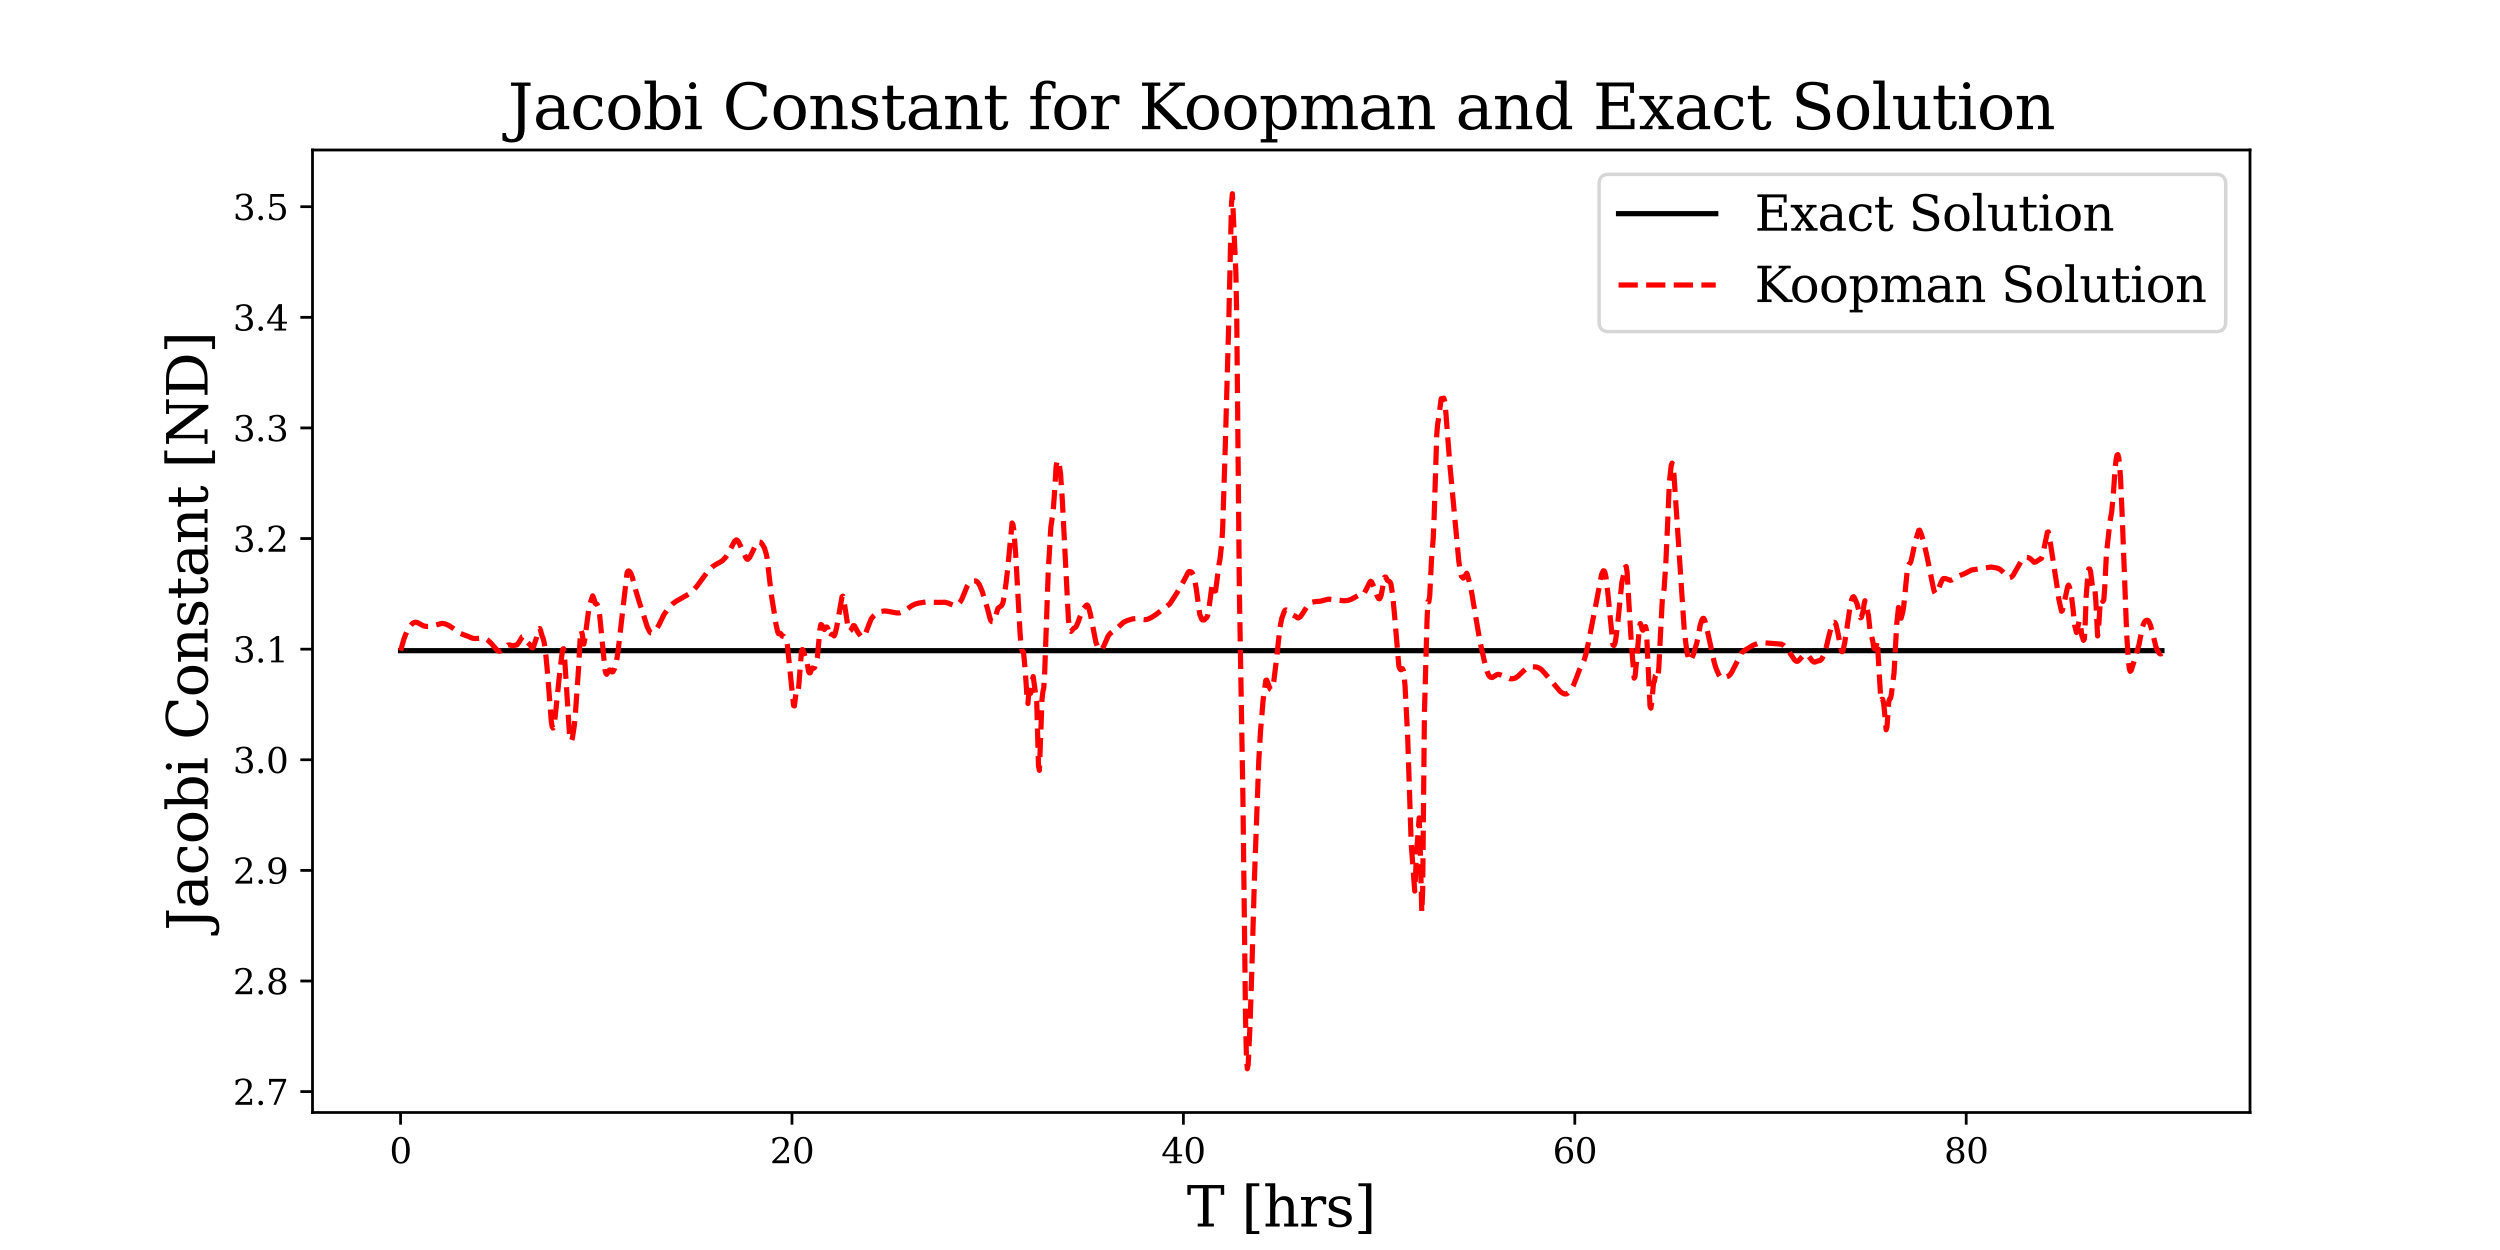 <?xml version="1.0" encoding="utf-8" standalone="no"?>
<!DOCTYPE svg PUBLIC "-//W3C//DTD SVG 1.1//EN"
  "http://www.w3.org/Graphics/SVG/1.1/DTD/svg11.dtd">
<svg xmlns:xlink="http://www.w3.org/1999/xlink" width="720pt" height="360pt" viewBox="0 0 720 360" xmlns="http://www.w3.org/2000/svg" version="1.1">
 <defs>
  <style type="text/css">*{stroke-linejoin: round; stroke-linecap: butt}</style>
 </defs>
 <g id="figure_1">
  <g id="patch_1">
   <path d="M 0 360 
L 720 360 
L 720 0 
L 0 0 
z
" style="fill: #ffffff"/>
  </g>
  <g id="axes_1">
   <g id="patch_2">
    <path d="M 90 320.4 
L 648 320.4 
L 648 43.2 
L 90 43.2 
z
" style="fill: #ffffff"/>
   </g>
   <g id="matplotlib.axis_1">
    <g id="xtick_1">
     <g id="line2d_1">
      <defs>
       <path id="m1efbe902b3" d="M 0 0 
L 0 3.5 
" style="stroke: #000000; stroke-width: 0.8"/>
      </defs>
      <g>
       <use xlink:href="#m1efbe902b3" x="115.364" y="320.4" style="stroke: #000000; stroke-width: 0.8"/>
      </g>
     </g>
     <g id="text_1">
      <!-- 0 -->
      <g transform="translate(112.182 334.998) scale(0.1 -0.1)">
       <defs>
        <path id="DejaVuSerif-30" d="M 2034 219 
Q 2513 219 2750 744 
Q 2988 1269 2988 2328 
Q 2988 3391 2750 3916 
Q 2513 4441 2034 4441 
Q 1556 4441 1318 3916 
Q 1081 3391 1081 2328 
Q 1081 1269 1318 744 
Q 1556 219 2034 219 
z
M 2034 -91 
Q 1275 -91 848 546 
Q 422 1184 422 2328 
Q 422 3475 848 4112 
Q 1275 4750 2034 4750 
Q 2797 4750 3222 4112 
Q 3647 3475 3647 2328 
Q 3647 1184 3222 546 
Q 2797 -91 2034 -91 
z
" transform="scale(0.016)"/>
       </defs>
       <use xlink:href="#DejaVuSerif-30"/>
      </g>
     </g>
    </g>
    <g id="xtick_2">
     <g id="line2d_2">
      <g>
       <use xlink:href="#m1efbe902b3" x="228.089" y="320.4" style="stroke: #000000; stroke-width: 0.8"/>
      </g>
     </g>
     <g id="text_2">
      <!-- 20 -->
      <g transform="translate(221.727 334.998) scale(0.1 -0.1)">
       <defs>
        <path id="DejaVuSerif-32" d="M 819 3553 
L 469 3553 
L 469 4384 
Q 803 4563 1142 4656 
Q 1481 4750 1806 4750 
Q 2534 4750 2956 4397 
Q 3378 4044 3378 3438 
Q 3378 2753 2422 1800 
Q 2347 1728 2309 1691 
L 1131 513 
L 3078 513 
L 3078 1088 
L 3444 1088 
L 3444 0 
L 434 0 
L 434 341 
L 1850 1753 
Q 2319 2222 2519 2614 
Q 2719 3006 2719 3438 
Q 2719 3909 2473 4175 
Q 2228 4441 1797 4441 
Q 1350 4441 1106 4219 
Q 863 3997 819 3553 
z
" transform="scale(0.016)"/>
       </defs>
       <use xlink:href="#DejaVuSerif-32"/>
       <use xlink:href="#DejaVuSerif-30" transform="translate(63.623 0)"/>
      </g>
     </g>
    </g>
    <g id="xtick_3">
     <g id="line2d_3">
      <g>
       <use xlink:href="#m1efbe902b3" x="340.815" y="320.4" style="stroke: #000000; stroke-width: 0.8"/>
      </g>
     </g>
     <g id="text_3">
      <!-- 40 -->
      <g transform="translate(334.453 334.998) scale(0.1 -0.1)">
       <defs>
        <path id="DejaVuSerif-34" d="M 2234 1581 
L 2234 4063 
L 641 1581 
L 2234 1581 
z
M 3609 0 
L 1484 0 
L 1484 331 
L 2234 331 
L 2234 1247 
L 197 1247 
L 197 1588 
L 2241 4750 
L 2859 4750 
L 2859 1581 
L 3750 1581 
L 3750 1247 
L 2859 1247 
L 2859 331 
L 3609 331 
L 3609 0 
z
" transform="scale(0.016)"/>
       </defs>
       <use xlink:href="#DejaVuSerif-34"/>
       <use xlink:href="#DejaVuSerif-30" transform="translate(63.623 0)"/>
      </g>
     </g>
    </g>
    <g id="xtick_4">
     <g id="line2d_4">
      <g>
       <use xlink:href="#m1efbe902b3" x="453.541" y="320.4" style="stroke: #000000; stroke-width: 0.8"/>
      </g>
     </g>
     <g id="text_4">
      <!-- 60 -->
      <g transform="translate(447.178 334.998) scale(0.1 -0.1)">
       <defs>
        <path id="DejaVuSerif-36" d="M 2094 219 
Q 2534 219 2771 542 
Q 3009 866 3009 1472 
Q 3009 2078 2771 2401 
Q 2534 2725 2094 2725 
Q 1647 2725 1412 2412 
Q 1178 2100 1178 1509 
Q 1178 888 1415 553 
Q 1653 219 2094 219 
z
M 1075 2569 
Q 1288 2803 1556 2918 
Q 1825 3034 2163 3034 
Q 2859 3034 3264 2615 
Q 3669 2197 3669 1472 
Q 3669 763 3233 336 
Q 2797 -91 2069 -91 
Q 1278 -91 853 498 
Q 428 1088 428 2181 
Q 428 3406 931 4078 
Q 1434 4750 2350 4750 
Q 2597 4750 2869 4703 
Q 3141 4656 3425 4563 
L 3425 3794 
L 3072 3794 
Q 3034 4109 2831 4275 
Q 2628 4441 2284 4441 
Q 1678 4441 1381 3981 
Q 1084 3522 1075 2569 
z
" transform="scale(0.016)"/>
       </defs>
       <use xlink:href="#DejaVuSerif-36"/>
       <use xlink:href="#DejaVuSerif-30" transform="translate(63.623 0)"/>
      </g>
     </g>
    </g>
    <g id="xtick_5">
     <g id="line2d_5">
      <g>
       <use xlink:href="#m1efbe902b3" x="566.267" y="320.4" style="stroke: #000000; stroke-width: 0.8"/>
      </g>
     </g>
     <g id="text_5">
      <!-- 80 -->
      <g transform="translate(559.904 334.998) scale(0.1 -0.1)">
       <defs>
        <path id="DejaVuSerif-38" d="M 2981 1275 
Q 2981 1775 2732 2051 
Q 2484 2328 2034 2328 
Q 1584 2328 1336 2051 
Q 1088 1775 1088 1275 
Q 1088 772 1336 495 
Q 1584 219 2034 219 
Q 2484 219 2732 495 
Q 2981 772 2981 1275 
z
M 2853 3541 
Q 2853 3966 2637 4203 
Q 2422 4441 2034 4441 
Q 1650 4441 1433 4203 
Q 1216 3966 1216 3541 
Q 1216 3113 1433 2875 
Q 1650 2638 2034 2638 
Q 2422 2638 2637 2875 
Q 2853 3113 2853 3541 
z
M 2516 2484 
Q 3047 2413 3344 2092 
Q 3641 1772 3641 1275 
Q 3641 619 3225 264 
Q 2809 -91 2034 -91 
Q 1263 -91 845 264 
Q 428 619 428 1275 
Q 428 1772 725 2092 
Q 1022 2413 1556 2484 
Q 1084 2569 832 2842 
Q 581 3116 581 3541 
Q 581 4103 968 4426 
Q 1356 4750 2034 4750 
Q 2713 4750 3100 4426 
Q 3488 4103 3488 3541 
Q 3488 3116 3236 2842 
Q 2984 2569 2516 2484 
z
" transform="scale(0.016)"/>
       </defs>
       <use xlink:href="#DejaVuSerif-38"/>
       <use xlink:href="#DejaVuSerif-30" transform="translate(63.623 0)"/>
      </g>
     </g>
    </g>
    <g id="text_6">
     <!-- T [hrs] -->
     <g transform="translate(341.798 353.236) scale(0.16 -0.16)">
      <defs>
       <path id="DejaVuSerif-54" d="M 1222 0 
L 1222 331 
L 1819 331 
L 1819 4294 
L 447 4294 
L 447 3566 
L 63 3566 
L 63 4666 
L 4206 4666 
L 4206 3566 
L 3822 3566 
L 3822 4294 
L 2450 4294 
L 2450 331 
L 3047 331 
L 3047 0 
L 1222 0 
z
" transform="scale(0.016)"/>
       <path id="DejaVuSerif-20" transform="scale(0.016)"/>
       <path id="DejaVuSerif-5b" d="M 550 4863 
L 2003 4863 
L 2003 4531 
L 1147 4531 
L 1147 -513 
L 2003 -513 
L 2003 -844 
L 550 -844 
L 550 4863 
z
" transform="scale(0.016)"/>
       <path id="DejaVuSerif-68" d="M 263 0 
L 263 331 
L 781 331 
L 781 4531 
L 231 4531 
L 231 4863 
L 1356 4863 
L 1356 2731 
Q 1516 3069 1770 3241 
Q 2025 3413 2363 3413 
Q 2913 3413 3172 3097 
Q 3431 2781 3431 2113 
L 3431 331 
L 3944 331 
L 3944 0 
L 2356 0 
L 2356 331 
L 2853 331 
L 2853 1931 
Q 2853 2541 2704 2764 
Q 2556 2988 2175 2988 
Q 1775 2988 1565 2697 
Q 1356 2406 1356 1850 
L 1356 331 
L 1856 331 
L 1856 0 
L 263 0 
z
" transform="scale(0.016)"/>
       <path id="DejaVuSerif-72" d="M 3059 3328 
L 3059 2497 
L 2728 2497 
Q 2713 2744 2591 2866 
Q 2469 2988 2234 2988 
Q 1809 2988 1582 2694 
Q 1356 2400 1356 1850 
L 1356 331 
L 2022 331 
L 2022 0 
L 263 0 
L 263 331 
L 781 331 
L 781 2994 
L 231 2994 
L 231 3322 
L 1356 3322 
L 1356 2731 
Q 1525 3078 1790 3245 
Q 2056 3413 2438 3413 
Q 2578 3413 2733 3391 
Q 2888 3369 3059 3328 
z
" transform="scale(0.016)"/>
       <path id="DejaVuSerif-73" d="M 359 184 
L 359 959 
L 691 959 
Q 703 588 923 403 
Q 1144 219 1575 219 
Q 1963 219 2166 364 
Q 2369 509 2369 788 
Q 2369 1006 2220 1140 
Q 2072 1275 1594 1428 
L 1178 1569 
Q 750 1706 558 1912 
Q 366 2119 366 2438 
Q 366 2894 700 3153 
Q 1034 3413 1625 3413 
Q 1888 3413 2178 3344 
Q 2469 3275 2778 3144 
L 2778 2419 
L 2447 2419 
Q 2434 2741 2221 2922 
Q 2009 3103 1644 3103 
Q 1281 3103 1095 2975 
Q 909 2847 909 2591 
Q 909 2381 1050 2254 
Q 1191 2128 1613 1997 
L 2069 1856 
Q 2541 1709 2748 1489 
Q 2956 1269 2956 922 
Q 2956 450 2595 179 
Q 2234 -91 1600 -91 
Q 1278 -91 972 -22 
Q 666 47 359 184 
z
" transform="scale(0.016)"/>
       <path id="DejaVuSerif-5d" d="M 1947 4863 
L 1947 -844 
L 494 -844 
L 494 -513 
L 1350 -513 
L 1350 4531 
L 494 4531 
L 494 4863 
L 1947 4863 
z
" transform="scale(0.016)"/>
      </defs>
      <use xlink:href="#DejaVuSerif-54"/>
      <use xlink:href="#DejaVuSerif-20" transform="translate(66.699 0)"/>
      <use xlink:href="#DejaVuSerif-5b" transform="translate(98.486 0)"/>
      <use xlink:href="#DejaVuSerif-68" transform="translate(137.5 0)"/>
      <use xlink:href="#DejaVuSerif-72" transform="translate(201.904 0)"/>
      <use xlink:href="#DejaVuSerif-73" transform="translate(249.707 0)"/>
      <use xlink:href="#DejaVuSerif-5d" transform="translate(301.025 0)"/>
     </g>
    </g>
   </g>
   <g id="matplotlib.axis_2">
    <g id="ytick_1">
     <g id="line2d_6">
      <defs>
       <path id="mebaa71ef16" d="M 0 0 
L -3.5 0 
" style="stroke: #000000; stroke-width: 0.8"/>
      </defs>
      <g>
       <use xlink:href="#mebaa71ef16" x="90" y="314.384" style="stroke: #000000; stroke-width: 0.8"/>
      </g>
     </g>
     <g id="text_7">
      <!-- 2.7 -->
      <g transform="translate(67.097 318.184) scale(0.1 -0.1)">
       <defs>
        <path id="DejaVuSerif-2e" d="M 603 325 
Q 603 500 722 622 
Q 841 744 1019 744 
Q 1191 744 1312 622 
Q 1434 500 1434 325 
Q 1434 153 1312 31 
Q 1191 -91 1019 -91 
Q 841 -91 722 29 
Q 603 150 603 325 
z
" transform="scale(0.016)"/>
        <path id="DejaVuSerif-37" d="M 3609 4347 
L 1784 0 
L 1319 0 
L 3059 4153 
L 903 4153 
L 903 3578 
L 538 3578 
L 538 4666 
L 3609 4666 
L 3609 4347 
z
" transform="scale(0.016)"/>
       </defs>
       <use xlink:href="#DejaVuSerif-32"/>
       <use xlink:href="#DejaVuSerif-2e" transform="translate(63.623 0)"/>
       <use xlink:href="#DejaVuSerif-37" transform="translate(95.41 0)"/>
      </g>
     </g>
    </g>
    <g id="ytick_2">
     <g id="line2d_7">
      <g>
       <use xlink:href="#mebaa71ef16" x="90" y="282.528" style="stroke: #000000; stroke-width: 0.8"/>
      </g>
     </g>
     <g id="text_8">
      <!-- 2.8 -->
      <g transform="translate(67.097 286.327) scale(0.1 -0.1)">
       <use xlink:href="#DejaVuSerif-32"/>
       <use xlink:href="#DejaVuSerif-2e" transform="translate(63.623 0)"/>
       <use xlink:href="#DejaVuSerif-38" transform="translate(95.41 0)"/>
      </g>
     </g>
    </g>
    <g id="ytick_3">
     <g id="line2d_8">
      <g>
       <use xlink:href="#mebaa71ef16" x="90" y="250.671" style="stroke: #000000; stroke-width: 0.8"/>
      </g>
     </g>
     <g id="text_9">
      <!-- 2.9 -->
      <g transform="translate(67.097 254.47) scale(0.1 -0.1)">
       <defs>
        <path id="DejaVuSerif-39" d="M 2994 2091 
Q 2784 1856 2512 1740 
Q 2241 1625 1900 1625 
Q 1206 1625 804 2044 
Q 403 2463 403 3188 
Q 403 3897 839 4323 
Q 1275 4750 2003 4750 
Q 2794 4750 3217 4161 
Q 3641 3572 3641 2478 
Q 3641 1253 3137 581 
Q 2634 -91 1722 -91 
Q 1475 -91 1203 -44 
Q 931 3 647 97 
L 647 872 
L 997 872 
Q 1038 556 1241 387 
Q 1444 219 1784 219 
Q 2391 219 2687 676 
Q 2984 1134 2994 2091 
z
M 1978 4441 
Q 1534 4441 1298 4117 
Q 1063 3794 1063 3188 
Q 1063 2581 1298 2256 
Q 1534 1931 1978 1931 
Q 2422 1931 2658 2245 
Q 2894 2559 2894 3150 
Q 2894 3772 2656 4106 
Q 2419 4441 1978 4441 
z
" transform="scale(0.016)"/>
       </defs>
       <use xlink:href="#DejaVuSerif-32"/>
       <use xlink:href="#DejaVuSerif-2e" transform="translate(63.623 0)"/>
       <use xlink:href="#DejaVuSerif-39" transform="translate(95.41 0)"/>
      </g>
     </g>
    </g>
    <g id="ytick_4">
     <g id="line2d_9">
      <g>
       <use xlink:href="#mebaa71ef16" x="90" y="218.814" style="stroke: #000000; stroke-width: 0.8"/>
      </g>
     </g>
     <g id="text_10">
      <!-- 3.0 -->
      <g transform="translate(67.097 222.614) scale(0.1 -0.1)">
       <defs>
        <path id="DejaVuSerif-33" d="M 622 4469 
Q 988 4606 1323 4678 
Q 1659 4750 1953 4750 
Q 2638 4750 3022 4454 
Q 3406 4159 3406 3634 
Q 3406 3213 3140 2930 
Q 2875 2647 2388 2547 
Q 2963 2466 3280 2130 
Q 3597 1794 3597 1259 
Q 3597 606 3158 257 
Q 2719 -91 1894 -91 
Q 1528 -91 1179 -12 
Q 831 66 488 225 
L 488 1131 
L 838 1131 
Q 869 681 1141 450 
Q 1413 219 1906 219 
Q 2384 219 2661 495 
Q 2938 772 2938 1253 
Q 2938 1803 2653 2086 
Q 2369 2369 1819 2369 
L 1522 2369 
L 1522 2688 
L 1678 2688 
Q 2225 2688 2498 2914 
Q 2772 3141 2772 3597 
Q 2772 4006 2547 4223 
Q 2322 4441 1900 4441 
Q 1478 4441 1245 4241 
Q 1013 4041 972 3647 
L 622 3647 
L 622 4469 
z
" transform="scale(0.016)"/>
       </defs>
       <use xlink:href="#DejaVuSerif-33"/>
       <use xlink:href="#DejaVuSerif-2e" transform="translate(63.623 0)"/>
       <use xlink:href="#DejaVuSerif-30" transform="translate(95.41 0)"/>
      </g>
     </g>
    </g>
    <g id="ytick_5">
     <g id="line2d_10">
      <g>
       <use xlink:href="#mebaa71ef16" x="90" y="186.958" style="stroke: #000000; stroke-width: 0.8"/>
      </g>
     </g>
     <g id="text_11">
      <!-- 3.1 -->
      <g transform="translate(67.097 190.757) scale(0.1 -0.1)">
       <defs>
        <path id="DejaVuSerif-31" d="M 909 0 
L 909 331 
L 1722 331 
L 1722 4213 
L 781 3603 
L 781 4013 
L 1919 4750 
L 2350 4750 
L 2350 331 
L 3163 331 
L 3163 0 
L 909 0 
z
" transform="scale(0.016)"/>
       </defs>
       <use xlink:href="#DejaVuSerif-33"/>
       <use xlink:href="#DejaVuSerif-2e" transform="translate(63.623 0)"/>
       <use xlink:href="#DejaVuSerif-31" transform="translate(95.41 0)"/>
      </g>
     </g>
    </g>
    <g id="ytick_6">
     <g id="line2d_11">
      <g>
       <use xlink:href="#mebaa71ef16" x="90" y="155.101" style="stroke: #000000; stroke-width: 0.8"/>
      </g>
     </g>
     <g id="text_12">
      <!-- 3.2 -->
      <g transform="translate(67.097 158.9) scale(0.1 -0.1)">
       <use xlink:href="#DejaVuSerif-33"/>
       <use xlink:href="#DejaVuSerif-2e" transform="translate(63.623 0)"/>
       <use xlink:href="#DejaVuSerif-32" transform="translate(95.41 0)"/>
      </g>
     </g>
    </g>
    <g id="ytick_7">
     <g id="line2d_12">
      <g>
       <use xlink:href="#mebaa71ef16" x="90" y="123.244" style="stroke: #000000; stroke-width: 0.8"/>
      </g>
     </g>
     <g id="text_13">
      <!-- 3.3 -->
      <g transform="translate(67.097 127.043) scale(0.1 -0.1)">
       <use xlink:href="#DejaVuSerif-33"/>
       <use xlink:href="#DejaVuSerif-2e" transform="translate(63.623 0)"/>
       <use xlink:href="#DejaVuSerif-33" transform="translate(95.41 0)"/>
      </g>
     </g>
    </g>
    <g id="ytick_8">
     <g id="line2d_13">
      <g>
       <use xlink:href="#mebaa71ef16" x="90" y="91.387" style="stroke: #000000; stroke-width: 0.8"/>
      </g>
     </g>
     <g id="text_14">
      <!-- 3.4 -->
      <g transform="translate(67.097 95.187) scale(0.1 -0.1)">
       <use xlink:href="#DejaVuSerif-33"/>
       <use xlink:href="#DejaVuSerif-2e" transform="translate(63.623 0)"/>
       <use xlink:href="#DejaVuSerif-34" transform="translate(95.41 0)"/>
      </g>
     </g>
    </g>
    <g id="ytick_9">
     <g id="line2d_14">
      <g>
       <use xlink:href="#mebaa71ef16" x="90" y="59.531" style="stroke: #000000; stroke-width: 0.8"/>
      </g>
     </g>
     <g id="text_15">
      <!-- 3.5 -->
      <g transform="translate(67.097 63.33) scale(0.1 -0.1)">
       <defs>
        <path id="DejaVuSerif-35" d="M 3219 4666 
L 3219 4153 
L 1081 4153 
L 1081 2816 
Q 1244 2928 1461 2984 
Q 1678 3041 1947 3041 
Q 2703 3041 3140 2622 
Q 3578 2203 3578 1478 
Q 3578 738 3136 323 
Q 2694 -91 1894 -91 
Q 1572 -91 1234 -12 
Q 897 66 544 225 
L 544 1131 
L 897 1131 
Q 925 688 1179 453 
Q 1434 219 1894 219 
Q 2388 219 2653 544 
Q 2919 869 2919 1478 
Q 2919 2084 2655 2407 
Q 2391 2731 1894 2731 
Q 1613 2731 1398 2631 
Q 1184 2531 1019 2322 
L 750 2322 
L 750 4666 
L 3219 4666 
z
" transform="scale(0.016)"/>
       </defs>
       <use xlink:href="#DejaVuSerif-33"/>
       <use xlink:href="#DejaVuSerif-2e" transform="translate(63.623 0)"/>
       <use xlink:href="#DejaVuSerif-35" transform="translate(95.41 0)"/>
      </g>
     </g>
    </g>
    <g id="text_16">
     <!-- Jacobi Constant [ND] -->
     <g transform="translate(59.769 268.043) rotate(-90) scale(0.16 -0.16)">
      <defs>
       <path id="DejaVuSerif-4a" d="M -538 -1119 
L -538 -384 
L -181 -384 
Q -172 -694 -34 -845 
Q 103 -997 378 -997 
Q 750 -997 897 -762 
Q 1044 -528 1044 153 
L 1044 4331 
L 319 4331 
L 319 4666 
L 2272 4666 
L 2272 4331 
L 1678 4331 
L 1678 128 
Q 1678 -644 1368 -987 
Q 1059 -1331 372 -1331 
Q 150 -1331 -79 -1278 
Q -309 -1225 -538 -1119 
z
" transform="scale(0.016)"/>
       <path id="DejaVuSerif-61" d="M 2547 1044 
L 2547 1747 
L 1806 1747 
Q 1378 1747 1168 1562 
Q 959 1378 959 997 
Q 959 650 1171 447 
Q 1384 244 1747 244 
Q 2106 244 2326 466 
Q 2547 688 2547 1044 
z
M 3122 2075 
L 3122 331 
L 3634 331 
L 3634 0 
L 2547 0 
L 2547 359 
Q 2356 128 2106 18 
Q 1856 -91 1522 -91 
Q 969 -91 644 203 
Q 319 497 319 997 
Q 319 1513 691 1797 
Q 1063 2081 1741 2081 
L 2547 2081 
L 2547 2309 
Q 2547 2688 2317 2895 
Q 2088 3103 1672 3103 
Q 1328 3103 1125 2947 
Q 922 2791 872 2484 
L 575 2484 
L 575 3156 
Q 875 3284 1158 3348 
Q 1441 3413 1709 3413 
Q 2400 3413 2761 3070 
Q 3122 2728 3122 2075 
z
" transform="scale(0.016)"/>
       <path id="DejaVuSerif-63" d="M 3291 997 
Q 3169 466 2822 187 
Q 2475 -91 1925 -91 
Q 1200 -91 759 389 
Q 319 869 319 1663 
Q 319 2459 759 2936 
Q 1200 3413 1925 3413 
Q 2241 3413 2553 3339 
Q 2866 3266 3181 3116 
L 3181 2266 
L 2847 2266 
Q 2781 2703 2561 2903 
Q 2341 3103 1931 3103 
Q 1466 3103 1228 2742 
Q 991 2381 991 1663 
Q 991 944 1227 581 
Q 1463 219 1931 219 
Q 2303 219 2525 412 
Q 2747 606 2828 997 
L 3291 997 
z
" transform="scale(0.016)"/>
       <path id="DejaVuSerif-6f" d="M 1925 219 
Q 2388 219 2623 584 
Q 2859 950 2859 1663 
Q 2859 2375 2623 2739 
Q 2388 3103 1925 3103 
Q 1463 3103 1227 2739 
Q 991 2375 991 1663 
Q 991 950 1228 584 
Q 1466 219 1925 219 
z
M 1925 -91 
Q 1200 -91 759 389 
Q 319 869 319 1663 
Q 319 2456 758 2934 
Q 1197 3413 1925 3413 
Q 2653 3413 3092 2934 
Q 3531 2456 3531 1663 
Q 3531 869 3092 389 
Q 2653 -91 1925 -91 
z
" transform="scale(0.016)"/>
       <path id="DejaVuSerif-62" d="M 738 331 
L 738 4531 
L 184 4531 
L 184 4863 
L 1313 4863 
L 1313 2803 
Q 1481 3116 1742 3264 
Q 2003 3413 2388 3413 
Q 3000 3413 3387 2928 
Q 3775 2444 3775 1663 
Q 3775 881 3387 395 
Q 3000 -91 2388 -91 
Q 2003 -91 1742 57 
Q 1481 206 1313 519 
L 1313 0 
L 184 0 
L 184 331 
L 738 331 
z
M 1313 1497 
Q 1313 897 1542 583 
Q 1772 269 2209 269 
Q 2650 269 2876 622 
Q 3103 975 3103 1663 
Q 3103 2353 2876 2703 
Q 2650 3053 2209 3053 
Q 1772 3053 1542 2737 
Q 1313 2422 1313 1825 
L 1313 1497 
z
" transform="scale(0.016)"/>
       <path id="DejaVuSerif-69" d="M 622 4353 
Q 622 4497 726 4603 
Q 831 4709 978 4709 
Q 1122 4709 1226 4603 
Q 1331 4497 1331 4353 
Q 1331 4206 1228 4103 
Q 1125 4000 978 4000 
Q 831 4000 726 4103 
Q 622 4206 622 4353 
z
M 1356 331 
L 1900 331 
L 1900 0 
L 231 0 
L 231 331 
L 781 331 
L 781 2988 
L 231 2988 
L 231 3322 
L 1356 3322 
L 1356 331 
z
" transform="scale(0.016)"/>
       <path id="DejaVuSerif-43" d="M 4513 1234 
Q 4306 581 3820 245 
Q 3334 -91 2591 -91 
Q 2134 -91 1743 65 
Q 1353 222 1050 525 
Q 700 875 529 1320 
Q 359 1766 359 2328 
Q 359 3416 987 4083 
Q 1616 4750 2644 4750 
Q 3025 4750 3456 4650 
Q 3888 4550 4384 4347 
L 4384 3272 
L 4031 3272 
Q 3916 3859 3567 4137 
Q 3219 4416 2591 4416 
Q 1844 4416 1459 3886 
Q 1075 3356 1075 2328 
Q 1075 1303 1459 773 
Q 1844 244 2591 244 
Q 3113 244 3450 492 
Q 3788 741 3938 1234 
L 4513 1234 
z
" transform="scale(0.016)"/>
       <path id="DejaVuSerif-6e" d="M 263 0 
L 263 331 
L 781 331 
L 781 2988 
L 231 2988 
L 231 3322 
L 1356 3322 
L 1356 2731 
Q 1516 3069 1770 3241 
Q 2025 3413 2363 3413 
Q 2913 3413 3172 3097 
Q 3431 2781 3431 2113 
L 3431 331 
L 3944 331 
L 3944 0 
L 2356 0 
L 2356 331 
L 2853 331 
L 2853 1931 
Q 2853 2541 2703 2767 
Q 2553 2994 2175 2994 
Q 1775 2994 1565 2701 
Q 1356 2409 1356 1850 
L 1356 331 
L 1856 331 
L 1856 0 
L 263 0 
z
" transform="scale(0.016)"/>
       <path id="DejaVuSerif-74" d="M 691 2988 
L 184 2988 
L 184 3322 
L 691 3322 
L 691 4353 
L 1269 4353 
L 1269 3322 
L 2350 3322 
L 2350 2988 
L 1269 2988 
L 1269 878 
Q 1269 456 1350 337 
Q 1431 219 1650 219 
Q 1875 219 1978 351 
Q 2081 484 2088 781 
L 2522 781 
Q 2497 328 2275 118 
Q 2053 -91 1600 -91 
Q 1103 -91 897 129 
Q 691 350 691 878 
L 691 2988 
z
" transform="scale(0.016)"/>
       <path id="DejaVuSerif-4e" d="M 313 0 
L 313 331 
L 941 331 
L 941 4331 
L 313 4331 
L 313 4666 
L 1509 4666 
L 4306 984 
L 4306 4331 
L 3681 4331 
L 3681 4666 
L 5319 4666 
L 5319 4331 
L 4691 4331 
L 4691 -91 
L 4313 -91 
L 1325 3841 
L 1325 331 
L 1953 331 
L 1953 0 
L 313 0 
z
" transform="scale(0.016)"/>
       <path id="DejaVuSerif-44" d="M 1581 331 
L 2163 331 
Q 3072 331 3558 850 
Q 4044 1369 4044 2338 
Q 4044 3306 3559 3818 
Q 3075 4331 2163 4331 
L 1581 4331 
L 1581 331 
z
M 353 0 
L 353 331 
L 947 331 
L 947 4331 
L 353 4331 
L 353 4666 
L 2209 4666 
Q 3416 4666 4089 4050 
Q 4763 3434 4763 2338 
Q 4763 1238 4088 619 
Q 3413 0 2209 0 
L 353 0 
z
" transform="scale(0.016)"/>
      </defs>
      <use xlink:href="#DejaVuSerif-4a"/>
      <use xlink:href="#DejaVuSerif-61" transform="translate(40.088 0)"/>
      <use xlink:href="#DejaVuSerif-63" transform="translate(99.707 0)"/>
      <use xlink:href="#DejaVuSerif-6f" transform="translate(155.713 0)"/>
      <use xlink:href="#DejaVuSerif-62" transform="translate(215.918 0)"/>
      <use xlink:href="#DejaVuSerif-69" transform="translate(279.932 0)"/>
      <use xlink:href="#DejaVuSerif-20" transform="translate(311.914 0)"/>
      <use xlink:href="#DejaVuSerif-43" transform="translate(343.701 0)"/>
      <use xlink:href="#DejaVuSerif-6f" transform="translate(420.215 0)"/>
      <use xlink:href="#DejaVuSerif-6e" transform="translate(480.42 0)"/>
      <use xlink:href="#DejaVuSerif-73" transform="translate(544.824 0)"/>
      <use xlink:href="#DejaVuSerif-74" transform="translate(596.143 0)"/>
      <use xlink:href="#DejaVuSerif-61" transform="translate(636.328 0)"/>
      <use xlink:href="#DejaVuSerif-6e" transform="translate(695.947 0)"/>
      <use xlink:href="#DejaVuSerif-74" transform="translate(760.352 0)"/>
      <use xlink:href="#DejaVuSerif-20" transform="translate(800.537 0)"/>
      <use xlink:href="#DejaVuSerif-5b" transform="translate(832.324 0)"/>
      <use xlink:href="#DejaVuSerif-4e" transform="translate(871.338 0)"/>
      <use xlink:href="#DejaVuSerif-44" transform="translate(958.838 0)"/>
      <use xlink:href="#DejaVuSerif-5d" transform="translate(1039.014 0)"/>
     </g>
    </g>
   </g>
   <g id="line2d_15">
    <path d="M 115.364 187.392 
L 622.636 187.392 
L 622.636 187.392 
" clip-path="url(#pc5266c96be)" style="fill: none; stroke: #000000; stroke-width: 1.5; stroke-linecap: square"/>
   </g>
   <g id="line2d_16">
    <path d="M 115.364 187.392 
L 116.379 183.886 
L 117.14 181.939 
L 117.901 180.59 
L 118.663 179.674 
L 119.17 179.321 
L 119.678 179.197 
L 120.185 179.285 
L 120.946 179.704 
L 121.961 180.235 
L 122.723 180.416 
L 123.738 180.414 
L 125.007 180.142 
L 127.291 179.53 
L 128.052 179.638 
L 129.067 180.044 
L 130.082 180.665 
L 132.366 182.342 
L 133.381 182.737 
L 134.65 183.216 
L 136.172 183.844 
L 136.934 183.906 
L 138.964 183.731 
L 139.725 183.868 
L 140.486 184.367 
L 141.501 185.323 
L 143.278 187.394 
L 143.785 187.542 
L 144.293 187.41 
L 145.054 186.918 
L 145.815 186.236 
L 146.323 185.771 
L 146.83 185.735 
L 147.592 185.974 
L 148.86 185.728 
L 149.368 185.114 
L 150.383 183.433 
L 150.637 183.381 
L 150.89 183.587 
L 151.398 184.521 
L 152.667 185.723 
L 153.174 186.556 
L 153.428 186.59 
L 153.682 186.185 
L 154.443 183.896 
L 154.951 181.762 
L 155.204 181.168 
L 155.458 181.019 
L 155.712 181.595 
L 155.966 182.689 
L 156.473 184.031 
L 156.727 185.119 
L 157.235 188.947 
L 157.742 194.397 
L 158.757 207.638 
L 159.011 209.276 
L 159.265 209.683 
L 159.518 209.054 
L 159.772 207.547 
L 160.28 202.636 
L 161.295 192.77 
L 161.802 188.774 
L 162.056 186.995 
L 162.31 186.824 
L 162.564 188.78 
L 164.086 212.575 
L 164.34 213.214 
L 164.594 213.343 
L 164.847 212.582 
L 165.355 209.272 
L 165.609 207.082 
L 166.624 192.504 
L 167.131 182.946 
L 167.385 181.602 
L 167.639 182.392 
L 168.146 185.501 
L 168.4 184.285 
L 169.669 174.657 
L 170.684 171.601 
L 170.938 172.096 
L 171.445 173.797 
L 171.953 174.049 
L 172.207 174.597 
L 172.46 175.663 
L 172.714 177.28 
L 174.237 192.912 
L 174.49 193.926 
L 174.744 194.193 
L 175.252 193.266 
L 175.506 192.971 
L 175.759 192.959 
L 176.013 193.115 
L 176.267 193.52 
L 176.521 193.46 
L 177.028 192.506 
L 177.536 190.584 
L 178.043 187.201 
L 180.581 164.998 
L 180.835 164.49 
L 181.088 164.422 
L 181.342 164.606 
L 181.596 164.946 
L 182.103 166.224 
L 183.118 170.102 
L 184.133 173.464 
L 185.149 176.551 
L 186.417 180.558 
L 187.179 182.063 
L 187.432 182.271 
L 187.686 182.285 
L 188.194 181.978 
L 189.209 180.917 
L 189.716 180.091 
L 191.239 176.956 
L 192.508 175.214 
L 193.776 173.867 
L 194.792 173.125 
L 198.344 171.108 
L 199.613 170.051 
L 200.628 168.942 
L 202.151 166.867 
L 203.673 164.773 
L 205.196 163.23 
L 205.957 162.694 
L 207.987 161.55 
L 209.002 160.476 
L 209.764 159.291 
L 211.54 155.899 
L 212.047 155.501 
L 212.301 155.567 
L 212.555 155.827 
L 213.062 156.793 
L 214.839 160.693 
L 215.093 161.005 
L 215.346 161.07 
L 215.854 160.6 
L 216.361 159.665 
L 217.884 156.445 
L 218.392 156.047 
L 218.899 156.116 
L 219.153 156.252 
L 219.66 156.932 
L 220.168 157.859 
L 220.675 159.554 
L 220.929 160.804 
L 221.437 165.227 
L 222.198 171.666 
L 222.959 176.357 
L 223.467 179.73 
L 223.974 181.98 
L 224.228 182.522 
L 224.736 182.395 
L 224.989 182.667 
L 225.243 183.174 
L 225.751 183.304 
L 226.512 184.448 
L 226.766 185.809 
L 228.542 203.169 
L 228.796 203.325 
L 229.303 199.084 
L 229.557 199.049 
L 229.811 199.271 
L 230.065 197.322 
L 230.826 187.595 
L 231.08 187.053 
L 231.333 187.404 
L 232.095 189.906 
L 232.348 190.287 
L 232.856 193.347 
L 233.11 193.794 
L 233.364 193.758 
L 233.871 192.412 
L 234.379 192.442 
L 234.632 192.163 
L 235.394 189.341 
L 236.155 181.092 
L 236.409 179.867 
L 236.662 179.987 
L 237.424 181.305 
L 237.931 180.585 
L 238.185 180.598 
L 238.439 181.043 
L 238.946 183.187 
L 239.2 183.484 
L 239.454 182.867 
L 239.708 182.635 
L 240.215 183.139 
L 240.469 182.704 
L 240.976 180.609 
L 242.499 171.857 
L 242.753 171.687 
L 243.007 172.676 
L 244.275 180.926 
L 244.529 181.538 
L 244.783 181.735 
L 245.037 181.507 
L 245.798 180.164 
L 246.052 180.213 
L 246.559 181.105 
L 247.067 182.091 
L 248.082 183.405 
L 248.336 183.467 
L 248.589 183.395 
L 248.843 183.202 
L 249.351 182.235 
L 250.873 178.29 
L 251.634 177.338 
L 252.65 176.446 
L 253.411 176.139 
L 254.68 175.964 
L 255.441 176.014 
L 258.232 176.527 
L 258.994 176.529 
L 260.009 176.182 
L 260.77 175.727 
L 262.546 174.477 
L 263.561 173.968 
L 264.576 173.688 
L 266.607 173.37 
L 268.129 173.436 
L 270.159 173.491 
L 272.189 173.454 
L 273.204 173.744 
L 274.981 174.478 
L 275.488 174.365 
L 275.996 174.007 
L 276.503 173.425 
L 277.011 172.556 
L 277.772 170.727 
L 278.533 168.852 
L 279.295 167.682 
L 279.802 167.39 
L 280.564 167.295 
L 281.071 167.33 
L 281.579 167.693 
L 282.086 168.433 
L 282.847 170.261 
L 284.37 175.214 
L 285.131 178.111 
L 285.385 178.813 
L 285.639 179.022 
L 285.893 179.049 
L 286.146 178.894 
L 286.4 178.474 
L 286.908 176.841 
L 287.415 175.186 
L 288.43 174.436 
L 288.684 174.059 
L 288.938 173.213 
L 289.699 168.288 
L 290.207 163.916 
L 291.475 150.625 
L 291.729 151.041 
L 291.983 152.675 
L 292.49 159.186 
L 293.759 182.021 
L 294.013 185.298 
L 294.267 187.115 
L 294.52 187.762 
L 294.774 187.836 
L 295.282 193.212 
L 295.789 200.96 
L 296.043 202.614 
L 296.297 199.513 
L 296.551 199.435 
L 296.804 199.721 
L 297.058 196.933 
L 297.566 194.862 
L 298.581 202.253 
L 299.088 220.594 
L 299.342 221.86 
L 299.85 208.229 
L 300.103 201.312 
L 300.357 199.185 
L 300.611 198.104 
L 300.865 193.789 
L 301.88 164.941 
L 302.641 151.748 
L 303.148 148.411 
L 303.402 146.033 
L 303.656 142.556 
L 304.163 134.294 
L 304.417 132.887 
L 304.671 132.612 
L 304.925 132.881 
L 305.432 136.33 
L 305.94 143.897 
L 307.716 178.495 
L 307.97 180.583 
L 308.224 181.655 
L 308.477 181.845 
L 309.239 180.965 
L 309.746 180.65 
L 310 180.333 
L 310.508 179.149 
L 311.015 177.681 
L 312.03 175.288 
L 312.791 174.385 
L 313.045 174.232 
L 313.299 174.421 
L 313.553 174.995 
L 314.06 177.025 
L 315.583 184.837 
L 316.09 186.321 
L 316.598 187.051 
L 316.852 187.183 
L 317.105 187.155 
L 317.359 186.973 
L 317.867 186.108 
L 319.136 183.21 
L 319.643 182.515 
L 320.404 181.923 
L 321.166 181.402 
L 323.703 179.126 
L 324.718 178.691 
L 326.241 178.229 
L 327.256 178.137 
L 328.779 178.347 
L 329.794 178.453 
L 330.555 178.321 
L 331.57 177.858 
L 332.839 177.047 
L 336.899 173.932 
L 338.929 170.784 
L 340.959 167.236 
L 342.228 164.787 
L 342.482 164.597 
L 342.989 164.67 
L 343.243 164.841 
L 343.751 165.78 
L 344.004 166.524 
L 344.512 169.47 
L 345.527 176.936 
L 346.034 178.232 
L 346.288 178.522 
L 346.796 178.537 
L 347.303 178.04 
L 347.557 177.847 
L 347.811 177.252 
L 348.065 176.025 
L 349.08 168.389 
L 349.333 168.745 
L 349.841 170.235 
L 350.095 170.162 
L 351.11 162.292 
L 351.363 161.011 
L 351.871 156.432 
L 352.125 152.234 
L 352.886 128.316 
L 353.901 92.033 
L 354.662 58.772 
L 354.916 55.8 
L 355.931 78.399 
L 356.185 91.828 
L 356.946 170.609 
L 357.961 229.732 
L 358.723 293.837 
L 358.976 304.545 
L 359.23 307.8 
L 359.484 306.576 
L 359.991 295.579 
L 360.499 280.464 
L 361.26 253.477 
L 362.529 219.041 
L 363.037 210.435 
L 363.798 201.423 
L 364.559 195.943 
L 364.813 195.856 
L 365.828 198.483 
L 366.082 198.637 
L 366.335 198.273 
L 366.589 197.523 
L 366.843 196.311 
L 367.604 190.072 
L 368.619 180.778 
L 369.127 178.165 
L 369.888 176.07 
L 370.142 175.712 
L 370.396 175.661 
L 370.903 175.873 
L 371.411 176.389 
L 372.172 177.043 
L 373.187 177.56 
L 373.695 177.935 
L 373.948 177.963 
L 374.456 177.653 
L 374.963 176.969 
L 376.486 174.615 
L 377.247 173.759 
L 377.755 173.445 
L 378.516 173.299 
L 380.292 173.141 
L 382.576 172.554 
L 383.591 172.655 
L 387.144 173.024 
L 388.159 172.934 
L 389.174 172.592 
L 391.204 171.473 
L 391.712 171.365 
L 392.219 171.472 
L 392.473 171.387 
L 392.727 171.15 
L 393.234 170.213 
L 394.503 167.689 
L 394.757 167.393 
L 395.011 167.588 
L 395.772 169.2 
L 396.533 171.417 
L 397.041 172.397 
L 397.295 172.469 
L 397.548 172.09 
L 397.802 171.347 
L 398.31 168.507 
L 398.817 166.214 
L 399.071 166.181 
L 399.578 167.145 
L 400.086 167.42 
L 400.34 167.661 
L 400.594 168.227 
L 401.101 171.459 
L 401.609 176.93 
L 402.877 191.893 
L 403.131 192.574 
L 403.385 192.869 
L 403.639 192.852 
L 403.892 192.569 
L 404.146 193.016 
L 404.4 194.758 
L 404.654 197.556 
L 405.415 212.351 
L 406.43 243.091 
L 407.445 256.627 
L 407.699 251.869 
L 407.953 244.61 
L 408.206 242.56 
L 408.714 235.565 
L 408.968 241.669 
L 409.475 262.712 
L 409.729 256.595 
L 410.237 205.232 
L 410.998 178.273 
L 411.252 173.227 
L 411.505 173.304 
L 411.759 171.662 
L 412.267 161.229 
L 412.774 154.955 
L 413.028 149.087 
L 413.789 125.078 
L 414.043 122.118 
L 414.297 120.703 
L 415.058 114.81 
L 415.312 114.771 
L 415.566 115.147 
L 415.819 114.666 
L 416.073 115.546 
L 416.327 117.844 
L 417.596 134.223 
L 420.133 161.641 
L 420.641 164.969 
L 420.895 165.962 
L 421.402 166.494 
L 421.656 166.278 
L 422.417 165.086 
L 422.671 165.674 
L 423.686 169.739 
L 424.955 177.281 
L 426.224 184.765 
L 427.492 190.392 
L 428.254 193.31 
L 428.761 194.518 
L 429.269 195.036 
L 429.776 195.139 
L 430.284 194.827 
L 431.045 194.311 
L 431.553 194.209 
L 432.314 194.421 
L 434.852 195.486 
L 435.613 195.485 
L 436.374 195.299 
L 437.135 194.796 
L 438.658 193.332 
L 439.673 192.503 
L 440.434 192.179 
L 441.449 192.035 
L 442.464 192.096 
L 443.226 192.354 
L 443.987 192.889 
L 445.002 194.02 
L 449.316 199.122 
L 450.077 199.652 
L 450.585 199.857 
L 451.092 199.85 
L 451.6 199.579 
L 452.361 198.772 
L 453.123 197.442 
L 453.884 195.542 
L 454.899 192.838 
L 456.168 190.286 
L 456.675 188.641 
L 457.436 185.223 
L 458.705 178.712 
L 459.72 173.555 
L 461.243 165.487 
L 461.75 164.385 
L 462.004 164.439 
L 462.258 164.997 
L 462.512 166.2 
L 463.019 170.405 
L 464.542 185.753 
L 464.796 185.923 
L 465.049 185.462 
L 465.303 184.341 
L 465.811 180.484 
L 467.079 167.779 
L 467.587 165.581 
L 468.095 163.332 
L 468.348 163.156 
L 468.602 164.763 
L 469.11 173.533 
L 469.871 185.779 
L 470.632 195.3 
L 470.886 194.922 
L 471.393 189.915 
L 472.155 180.453 
L 472.409 179.564 
L 472.662 180.065 
L 472.916 181.261 
L 473.17 181.506 
L 473.424 181.244 
L 473.677 180.703 
L 473.931 180.453 
L 474.185 181.619 
L 474.692 192.566 
L 475.2 203.339 
L 475.454 203.939 
L 475.707 202.278 
L 476.215 196.602 
L 476.469 196.243 
L 476.722 194.644 
L 476.976 194.399 
L 477.23 195.202 
L 477.484 194.778 
L 477.738 192.409 
L 478.245 182.138 
L 478.753 172.545 
L 479.26 169.609 
L 479.768 162.03 
L 480.275 150.836 
L 480.783 138.793 
L 481.29 134.183 
L 481.544 133.388 
L 481.798 133.793 
L 482.052 135.971 
L 485.097 181.935 
L 485.858 187.877 
L 486.366 190.018 
L 486.619 190.371 
L 486.873 190.179 
L 487.634 188.672 
L 488.649 185.25 
L 489.157 182.942 
L 489.664 179.992 
L 490.172 178.47 
L 490.426 178.102 
L 490.679 178.097 
L 490.933 178.54 
L 491.441 180.376 
L 493.725 190.853 
L 494.232 192.529 
L 494.993 194.28 
L 495.501 195.05 
L 495.755 195.271 
L 496.009 195.333 
L 496.516 195.139 
L 497.277 194.909 
L 497.785 194.73 
L 498.292 194.274 
L 498.8 193.484 
L 501.591 188.002 
L 502.353 187.374 
L 504.89 185.816 
L 506.159 185.355 
L 507.174 185.161 
L 508.443 185.16 
L 513.011 185.51 
L 513.772 185.928 
L 514.533 186.71 
L 515.802 188.518 
L 516.817 190.051 
L 517.325 190.435 
L 517.578 190.469 
L 517.832 190.382 
L 518.34 189.893 
L 519.355 188.725 
L 519.862 188.492 
L 520.37 188.548 
L 520.877 188.927 
L 521.892 190.291 
L 522.4 190.66 
L 522.654 190.679 
L 523.669 190.324 
L 524.176 190.24 
L 524.684 189.783 
L 525.191 188.772 
L 525.953 186.41 
L 526.714 183.24 
L 527.475 180.205 
L 527.729 179.568 
L 527.983 179.239 
L 528.236 179.216 
L 528.49 179.328 
L 528.744 179.808 
L 529.251 181.939 
L 530.267 187.313 
L 530.52 187.702 
L 530.774 187.405 
L 531.282 185.094 
L 531.789 181.83 
L 532.804 174.724 
L 533.312 172.568 
L 533.565 172.01 
L 533.819 171.846 
L 534.073 172.138 
L 534.834 173.898 
L 535.849 177.923 
L 536.103 177.737 
L 536.611 175.841 
L 536.864 173.939 
L 537.118 173.007 
L 537.372 173.532 
L 538.133 177.382 
L 538.641 182.311 
L 538.894 182.616 
L 539.402 184.893 
L 539.656 186.545 
L 539.91 186.897 
L 540.163 186.752 
L 540.671 184.543 
L 541.686 201.815 
L 541.94 201.417 
L 542.193 201.39 
L 542.447 202.307 
L 542.701 204.549 
L 543.208 210.175 
L 543.462 209.385 
L 543.97 202.051 
L 544.224 201.3 
L 544.477 201.088 
L 544.731 199.915 
L 545.492 193.72 
L 546.254 179.714 
L 546.761 174.945 
L 547.015 176.046 
L 547.269 177.732 
L 547.522 178.049 
L 548.03 176.152 
L 548.284 174.477 
L 549.299 164.142 
L 549.553 163.006 
L 549.806 162.479 
L 550.06 162.266 
L 550.314 161.828 
L 550.821 159.64 
L 551.583 156.021 
L 552.598 152.763 
L 552.851 152.683 
L 553.359 153.881 
L 554.374 157.583 
L 555.135 161.005 
L 556.404 167.36 
L 556.912 169.801 
L 557.165 170.582 
L 557.419 170.967 
L 557.673 170.923 
L 558.18 169.796 
L 558.942 167.917 
L 559.449 166.877 
L 559.703 166.625 
L 560.211 166.603 
L 561.733 167.127 
L 562.241 166.98 
L 564.017 165.917 
L 565.793 165.206 
L 567.824 164.155 
L 573.406 163.309 
L 575.183 163.603 
L 575.944 163.931 
L 576.705 164.573 
L 578.228 166.172 
L 578.735 166.362 
L 579.243 166.215 
L 579.75 165.718 
L 580.512 164.387 
L 582.034 161.722 
L 582.796 160.775 
L 583.303 160.519 
L 584.064 160.569 
L 584.572 160.779 
L 585.079 161.198 
L 585.841 161.939 
L 586.348 161.813 
L 587.363 161.126 
L 587.617 161.054 
L 587.871 160.862 
L 588.125 160.252 
L 588.632 158.174 
L 589.647 153.286 
L 589.901 153.175 
L 590.408 155.74 
L 592.439 168.92 
L 592.946 172.588 
L 593.707 176.042 
L 593.961 175.808 
L 594.469 173.685 
L 595.484 168.924 
L 595.737 168.512 
L 595.991 169.024 
L 596.499 171.004 
L 597.006 175.12 
L 597.514 180.14 
L 598.021 182.18 
L 598.275 181.33 
L 598.783 178.838 
L 599.036 179.403 
L 599.29 180.808 
L 599.544 182.967 
L 600.051 184.417 
L 600.305 183.989 
L 600.559 179.165 
L 600.813 171.793 
L 601.32 165.386 
L 601.574 163.857 
L 601.828 163.864 
L 602.082 164.534 
L 602.589 168.655 
L 602.843 169.677 
L 603.097 170.212 
L 603.35 169.92 
L 603.604 173.157 
L 604.112 183.159 
L 604.365 181.421 
L 604.873 173.399 
L 605.127 172.637 
L 605.38 172.603 
L 605.634 173.19 
L 605.888 172.837 
L 606.142 169.533 
L 606.649 159.523 
L 607.664 150.275 
L 608.172 147.373 
L 608.679 141.818 
L 609.187 134.552 
L 609.441 132.294 
L 609.694 131.118 
L 609.948 130.926 
L 610.202 131.808 
L 610.456 134.163 
L 610.709 137.597 
L 611.217 149.167 
L 612.486 182.698 
L 612.993 190.533 
L 613.247 192.54 
L 613.501 193.329 
L 613.755 193.154 
L 615.023 189.186 
L 615.531 187.402 
L 616.039 185.627 
L 617.054 180.448 
L 617.561 179.157 
L 618.069 178.704 
L 618.322 178.623 
L 618.576 178.692 
L 618.83 178.937 
L 619.337 180.085 
L 619.845 181.936 
L 620.86 186.107 
L 621.368 187.426 
L 621.875 188.142 
L 622.129 188.326 
L 622.383 188.31 
L 622.636 188.104 
L 622.636 188.104 
" clip-path="url(#pc5266c96be)" style="fill: none; stroke-dasharray: 5.55,2.4; stroke-dashoffset: 0; stroke: #ff0000; stroke-width: 1.5"/>
   </g>
   <g id="patch_3">
    <path d="M 90 320.4 
L 90 43.2 
" style="fill: none; stroke: #000000; stroke-width: 0.8; stroke-linejoin: miter; stroke-linecap: square"/>
   </g>
   <g id="patch_4">
    <path d="M 648 320.4 
L 648 43.2 
" style="fill: none; stroke: #000000; stroke-width: 0.8; stroke-linejoin: miter; stroke-linecap: square"/>
   </g>
   <g id="patch_5">
    <path d="M 90 320.4 
L 648 320.4 
" style="fill: none; stroke: #000000; stroke-width: 0.8; stroke-linejoin: miter; stroke-linecap: square"/>
   </g>
   <g id="patch_6">
    <path d="M 90 43.2 
L 648 43.2 
" style="fill: none; stroke: #000000; stroke-width: 0.8; stroke-linejoin: miter; stroke-linecap: square"/>
   </g>
   <g id="text_17">
    <!-- Jacobi Constant for Koopman and Exact Solution -->
    <g transform="translate(146.254 37.2) scale(0.18 -0.18)">
     <defs>
      <path id="DejaVuSerif-66" d="M 2753 4078 
L 2450 4078 
Q 2447 4313 2317 4434 
Q 2188 4556 1941 4556 
Q 1619 4556 1487 4379 
Q 1356 4203 1356 3750 
L 1356 3322 
L 2284 3322 
L 2284 2988 
L 1356 2988 
L 1356 331 
L 2094 331 
L 2094 0 
L 231 0 
L 231 331 
L 781 331 
L 781 2988 
L 231 2988 
L 231 3322 
L 781 3322 
L 781 3738 
Q 781 4294 1070 4578 
Q 1359 4863 1919 4863 
Q 2128 4863 2337 4825 
Q 2547 4788 2753 4709 
L 2753 4078 
z
" transform="scale(0.016)"/>
      <path id="DejaVuSerif-4b" d="M 353 0 
L 353 331 
L 947 331 
L 947 4331 
L 353 4331 
L 353 4666 
L 2175 4666 
L 2175 4331 
L 1581 4331 
L 1581 2566 
L 3591 4331 
L 3084 4331 
L 3084 4666 
L 4634 4666 
L 4634 4331 
L 4109 4331 
L 2106 2572 
L 4347 331 
L 4878 331 
L 4878 0 
L 3794 0 
L 1581 2216 
L 1581 331 
L 2175 331 
L 2175 0 
L 353 0 
z
" transform="scale(0.016)"/>
      <path id="DejaVuSerif-70" d="M 1313 1825 
L 1313 1497 
Q 1313 897 1542 583 
Q 1772 269 2209 269 
Q 2650 269 2876 622 
Q 3103 975 3103 1663 
Q 3103 2353 2876 2703 
Q 2650 3053 2209 3053 
Q 1772 3053 1542 2737 
Q 1313 2422 1313 1825 
z
M 738 2988 
L 184 2988 
L 184 3322 
L 1313 3322 
L 1313 2803 
Q 1481 3116 1742 3264 
Q 2003 3413 2388 3413 
Q 3000 3413 3387 2928 
Q 3775 2444 3775 1663 
Q 3775 881 3387 395 
Q 3000 -91 2388 -91 
Q 2003 -91 1742 57 
Q 1481 206 1313 519 
L 1313 -997 
L 1856 -997 
L 1856 -1331 
L 184 -1331 
L 184 -997 
L 738 -997 
L 738 2988 
z
" transform="scale(0.016)"/>
      <path id="DejaVuSerif-6d" d="M 3316 2675 
Q 3481 3041 3739 3227 
Q 3997 3413 4341 3413 
Q 4863 3413 5119 3089 
Q 5375 2766 5375 2113 
L 5375 331 
L 5894 331 
L 5894 0 
L 4300 0 
L 4300 331 
L 4800 331 
L 4800 2047 
Q 4800 2556 4650 2772 
Q 4500 2988 4153 2988 
Q 3769 2988 3567 2697 
Q 3366 2406 3366 1850 
L 3366 331 
L 3866 331 
L 3866 0 
L 2291 0 
L 2291 331 
L 2791 331 
L 2791 2069 
Q 2791 2566 2641 2777 
Q 2491 2988 2144 2988 
Q 1759 2988 1557 2697 
Q 1356 2406 1356 1850 
L 1356 331 
L 1856 331 
L 1856 0 
L 263 0 
L 263 331 
L 781 331 
L 781 2994 
L 231 2994 
L 231 3322 
L 1356 3322 
L 1356 2731 
Q 1516 3063 1762 3238 
Q 2009 3413 2322 3413 
Q 2709 3413 2968 3220 
Q 3228 3028 3316 2675 
z
" transform="scale(0.016)"/>
      <path id="DejaVuSerif-64" d="M 3359 331 
L 3909 331 
L 3909 0 
L 2784 0 
L 2784 519 
Q 2616 206 2355 57 
Q 2094 -91 1709 -91 
Q 1097 -91 708 395 
Q 319 881 319 1663 
Q 319 2444 706 2928 
Q 1094 3413 1709 3413 
Q 2094 3413 2355 3264 
Q 2616 3116 2784 2803 
L 2784 4531 
L 2241 4531 
L 2241 4863 
L 3359 4863 
L 3359 331 
z
M 2784 1497 
L 2784 1825 
Q 2784 2422 2554 2737 
Q 2325 3053 1888 3053 
Q 1444 3053 1217 2703 
Q 991 2353 991 1663 
Q 991 975 1217 622 
Q 1444 269 1888 269 
Q 2325 269 2554 583 
Q 2784 897 2784 1497 
z
" transform="scale(0.016)"/>
      <path id="DejaVuSerif-45" d="M 353 0 
L 353 331 
L 947 331 
L 947 4331 
L 353 4331 
L 353 4666 
L 4109 4666 
L 4109 3628 
L 3725 3628 
L 3725 4281 
L 1581 4281 
L 1581 2719 
L 3109 2719 
L 3109 3303 
L 3494 3303 
L 3494 1753 
L 3109 1753 
L 3109 2338 
L 1581 2338 
L 1581 384 
L 3775 384 
L 3775 1038 
L 4159 1038 
L 4159 0 
L 353 0 
z
" transform="scale(0.016)"/>
      <path id="DejaVuSerif-78" d="M 1863 2028 
L 2559 2988 
L 2113 2988 
L 2113 3322 
L 3391 3322 
L 3391 2988 
L 2950 2988 
L 2059 1759 
L 3097 331 
L 3531 331 
L 3531 0 
L 1997 0 
L 1997 331 
L 2419 331 
L 1697 1325 
L 972 331 
L 1403 331 
L 1403 0 
L 141 0 
L 141 331 
L 581 331 
L 1497 1594 
L 488 2988 
L 78 2988 
L 78 3322 
L 1563 3322 
L 1563 2988 
L 1166 2988 
L 1863 2028 
z
" transform="scale(0.016)"/>
      <path id="DejaVuSerif-53" d="M 594 225 
L 594 1288 
L 953 1284 
Q 969 753 1261 498 
Q 1553 244 2150 244 
Q 2706 244 2998 464 
Q 3291 684 3291 1106 
Q 3291 1444 3114 1625 
Q 2938 1806 2369 1978 
L 1753 2163 
Q 1084 2366 811 2669 
Q 538 2972 538 3500 
Q 538 4094 959 4422 
Q 1381 4750 2144 4750 
Q 2469 4750 2856 4679 
Q 3244 4609 3681 4475 
L 3681 3481 
L 3328 3481 
Q 3275 3975 2998 4195 
Q 2722 4416 2156 4416 
Q 1663 4416 1405 4214 
Q 1147 4013 1147 3628 
Q 1147 3294 1340 3103 
Q 1534 2913 2163 2725 
L 2741 2553 
Q 3375 2363 3645 2067 
Q 3916 1772 3916 1275 
Q 3916 597 3481 253 
Q 3047 -91 2188 -91 
Q 1803 -91 1404 -12 
Q 1006 66 594 225 
z
" transform="scale(0.016)"/>
      <path id="DejaVuSerif-6c" d="M 1313 331 
L 1856 331 
L 1856 0 
L 184 0 
L 184 331 
L 738 331 
L 738 4531 
L 184 4531 
L 184 4863 
L 1313 4863 
L 1313 331 
z
" transform="scale(0.016)"/>
      <path id="DejaVuSerif-75" d="M 2266 3322 
L 3341 3322 
L 3341 331 
L 3884 331 
L 3884 0 
L 2766 0 
L 2766 588 
Q 2606 256 2353 82 
Q 2100 -91 1766 -91 
Q 1213 -91 952 223 
Q 691 538 691 1209 
L 691 2988 
L 172 2988 
L 172 3322 
L 1269 3322 
L 1269 1388 
Q 1269 781 1417 556 
Q 1566 331 1947 331 
Q 2347 331 2556 625 
Q 2766 919 2766 1478 
L 2766 2988 
L 2266 2988 
L 2266 3322 
z
" transform="scale(0.016)"/>
     </defs>
     <use xlink:href="#DejaVuSerif-4a"/>
     <use xlink:href="#DejaVuSerif-61" transform="translate(40.088 0)"/>
     <use xlink:href="#DejaVuSerif-63" transform="translate(99.707 0)"/>
     <use xlink:href="#DejaVuSerif-6f" transform="translate(155.713 0)"/>
     <use xlink:href="#DejaVuSerif-62" transform="translate(215.918 0)"/>
     <use xlink:href="#DejaVuSerif-69" transform="translate(279.932 0)"/>
     <use xlink:href="#DejaVuSerif-20" transform="translate(311.914 0)"/>
     <use xlink:href="#DejaVuSerif-43" transform="translate(343.701 0)"/>
     <use xlink:href="#DejaVuSerif-6f" transform="translate(420.215 0)"/>
     <use xlink:href="#DejaVuSerif-6e" transform="translate(480.42 0)"/>
     <use xlink:href="#DejaVuSerif-73" transform="translate(544.824 0)"/>
     <use xlink:href="#DejaVuSerif-74" transform="translate(596.143 0)"/>
     <use xlink:href="#DejaVuSerif-61" transform="translate(636.328 0)"/>
     <use xlink:href="#DejaVuSerif-6e" transform="translate(695.947 0)"/>
     <use xlink:href="#DejaVuSerif-74" transform="translate(760.352 0)"/>
     <use xlink:href="#DejaVuSerif-20" transform="translate(800.537 0)"/>
     <use xlink:href="#DejaVuSerif-66" transform="translate(832.324 0)"/>
     <use xlink:href="#DejaVuSerif-6f" transform="translate(869.336 0)"/>
     <use xlink:href="#DejaVuSerif-72" transform="translate(929.541 0)"/>
     <use xlink:href="#DejaVuSerif-20" transform="translate(977.344 0)"/>
     <use xlink:href="#DejaVuSerif-4b" transform="translate(1009.131 0)"/>
     <use xlink:href="#DejaVuSerif-6f" transform="translate(1081.213 0)"/>
     <use xlink:href="#DejaVuSerif-6f" transform="translate(1141.418 0)"/>
     <use xlink:href="#DejaVuSerif-70" transform="translate(1201.623 0)"/>
     <use xlink:href="#DejaVuSerif-6d" transform="translate(1265.637 0)"/>
     <use xlink:href="#DejaVuSerif-61" transform="translate(1360.461 0)"/>
     <use xlink:href="#DejaVuSerif-6e" transform="translate(1420.08 0)"/>
     <use xlink:href="#DejaVuSerif-20" transform="translate(1484.484 0)"/>
     <use xlink:href="#DejaVuSerif-61" transform="translate(1516.271 0)"/>
     <use xlink:href="#DejaVuSerif-6e" transform="translate(1575.891 0)"/>
     <use xlink:href="#DejaVuSerif-64" transform="translate(1640.295 0)"/>
     <use xlink:href="#DejaVuSerif-20" transform="translate(1704.309 0)"/>
     <use xlink:href="#DejaVuSerif-45" transform="translate(1736.096 0)"/>
     <use xlink:href="#DejaVuSerif-78" transform="translate(1809.094 0)"/>
     <use xlink:href="#DejaVuSerif-61" transform="translate(1865.49 0)"/>
     <use xlink:href="#DejaVuSerif-63" transform="translate(1925.109 0)"/>
     <use xlink:href="#DejaVuSerif-74" transform="translate(1981.115 0)"/>
     <use xlink:href="#DejaVuSerif-20" transform="translate(2021.301 0)"/>
     <use xlink:href="#DejaVuSerif-53" transform="translate(2053.088 0)"/>
     <use xlink:href="#DejaVuSerif-6f" transform="translate(2121.594 0)"/>
     <use xlink:href="#DejaVuSerif-6c" transform="translate(2181.799 0)"/>
     <use xlink:href="#DejaVuSerif-75" transform="translate(2213.781 0)"/>
     <use xlink:href="#DejaVuSerif-74" transform="translate(2278.186 0)"/>
     <use xlink:href="#DejaVuSerif-69" transform="translate(2318.371 0)"/>
     <use xlink:href="#DejaVuSerif-6f" transform="translate(2350.354 0)"/>
     <use xlink:href="#DejaVuSerif-6e" transform="translate(2410.559 0)"/>
    </g>
   </g>
   <g id="legend_1">
    <g id="patch_7">
     <path d="M 463.338 95.499 
L 638.2 95.499 
Q 641 95.499 641 92.699 
L 641 53 
Q 641 50.2 638.2 50.2 
L 463.338 50.2 
Q 460.538 50.2 460.538 53 
L 460.538 92.699 
Q 460.538 95.499 463.338 95.499 
z
" style="fill: #ffffff; opacity: 0.8; stroke: #cccccc; stroke-linejoin: miter"/>
    </g>
    <g id="line2d_17">
     <path d="M 466.138 61.538 
L 480.138 61.538 
L 494.138 61.538 
" style="fill: none; stroke: #000000; stroke-width: 1.5; stroke-linecap: square"/>
    </g>
    <g id="text_18">
     <!-- Exact Solution -->
     <g transform="translate(505.338 66.438) scale(0.14 -0.14)">
      <use xlink:href="#DejaVuSerif-45"/>
      <use xlink:href="#DejaVuSerif-78" transform="translate(72.998 0)"/>
      <use xlink:href="#DejaVuSerif-61" transform="translate(129.395 0)"/>
      <use xlink:href="#DejaVuSerif-63" transform="translate(189.014 0)"/>
      <use xlink:href="#DejaVuSerif-74" transform="translate(245.02 0)"/>
      <use xlink:href="#DejaVuSerif-20" transform="translate(285.205 0)"/>
      <use xlink:href="#DejaVuSerif-53" transform="translate(316.992 0)"/>
      <use xlink:href="#DejaVuSerif-6f" transform="translate(385.498 0)"/>
      <use xlink:href="#DejaVuSerif-6c" transform="translate(445.703 0)"/>
      <use xlink:href="#DejaVuSerif-75" transform="translate(477.686 0)"/>
      <use xlink:href="#DejaVuSerif-74" transform="translate(542.09 0)"/>
      <use xlink:href="#DejaVuSerif-69" transform="translate(582.275 0)"/>
      <use xlink:href="#DejaVuSerif-6f" transform="translate(614.258 0)"/>
      <use xlink:href="#DejaVuSerif-6e" transform="translate(674.463 0)"/>
     </g>
    </g>
    <g id="line2d_18">
     <path d="M 466.138 82.087 
L 480.138 82.087 
L 494.138 82.087 
" style="fill: none; stroke-dasharray: 5.55,2.4; stroke-dashoffset: 0; stroke: #ff0000; stroke-width: 1.5"/>
    </g>
    <g id="text_19">
     <!-- Koopman Solution -->
     <g transform="translate(505.338 86.987) scale(0.14 -0.14)">
      <use xlink:href="#DejaVuSerif-4b"/>
      <use xlink:href="#DejaVuSerif-6f" transform="translate(72.082 0)"/>
      <use xlink:href="#DejaVuSerif-6f" transform="translate(132.287 0)"/>
      <use xlink:href="#DejaVuSerif-70" transform="translate(192.492 0)"/>
      <use xlink:href="#DejaVuSerif-6d" transform="translate(256.506 0)"/>
      <use xlink:href="#DejaVuSerif-61" transform="translate(351.33 0)"/>
      <use xlink:href="#DejaVuSerif-6e" transform="translate(410.949 0)"/>
      <use xlink:href="#DejaVuSerif-20" transform="translate(475.354 0)"/>
      <use xlink:href="#DejaVuSerif-53" transform="translate(507.141 0)"/>
      <use xlink:href="#DejaVuSerif-6f" transform="translate(575.646 0)"/>
      <use xlink:href="#DejaVuSerif-6c" transform="translate(635.852 0)"/>
      <use xlink:href="#DejaVuSerif-75" transform="translate(667.834 0)"/>
      <use xlink:href="#DejaVuSerif-74" transform="translate(732.238 0)"/>
      <use xlink:href="#DejaVuSerif-69" transform="translate(772.424 0)"/>
      <use xlink:href="#DejaVuSerif-6f" transform="translate(804.406 0)"/>
      <use xlink:href="#DejaVuSerif-6e" transform="translate(864.611 0)"/>
     </g>
    </g>
   </g>
  </g>
 </g>
 <defs>
  <clipPath id="pc5266c96be">
   <rect x="90" y="43.2" width="558" height="277.2"/>
  </clipPath>
 </defs>
</svg>
